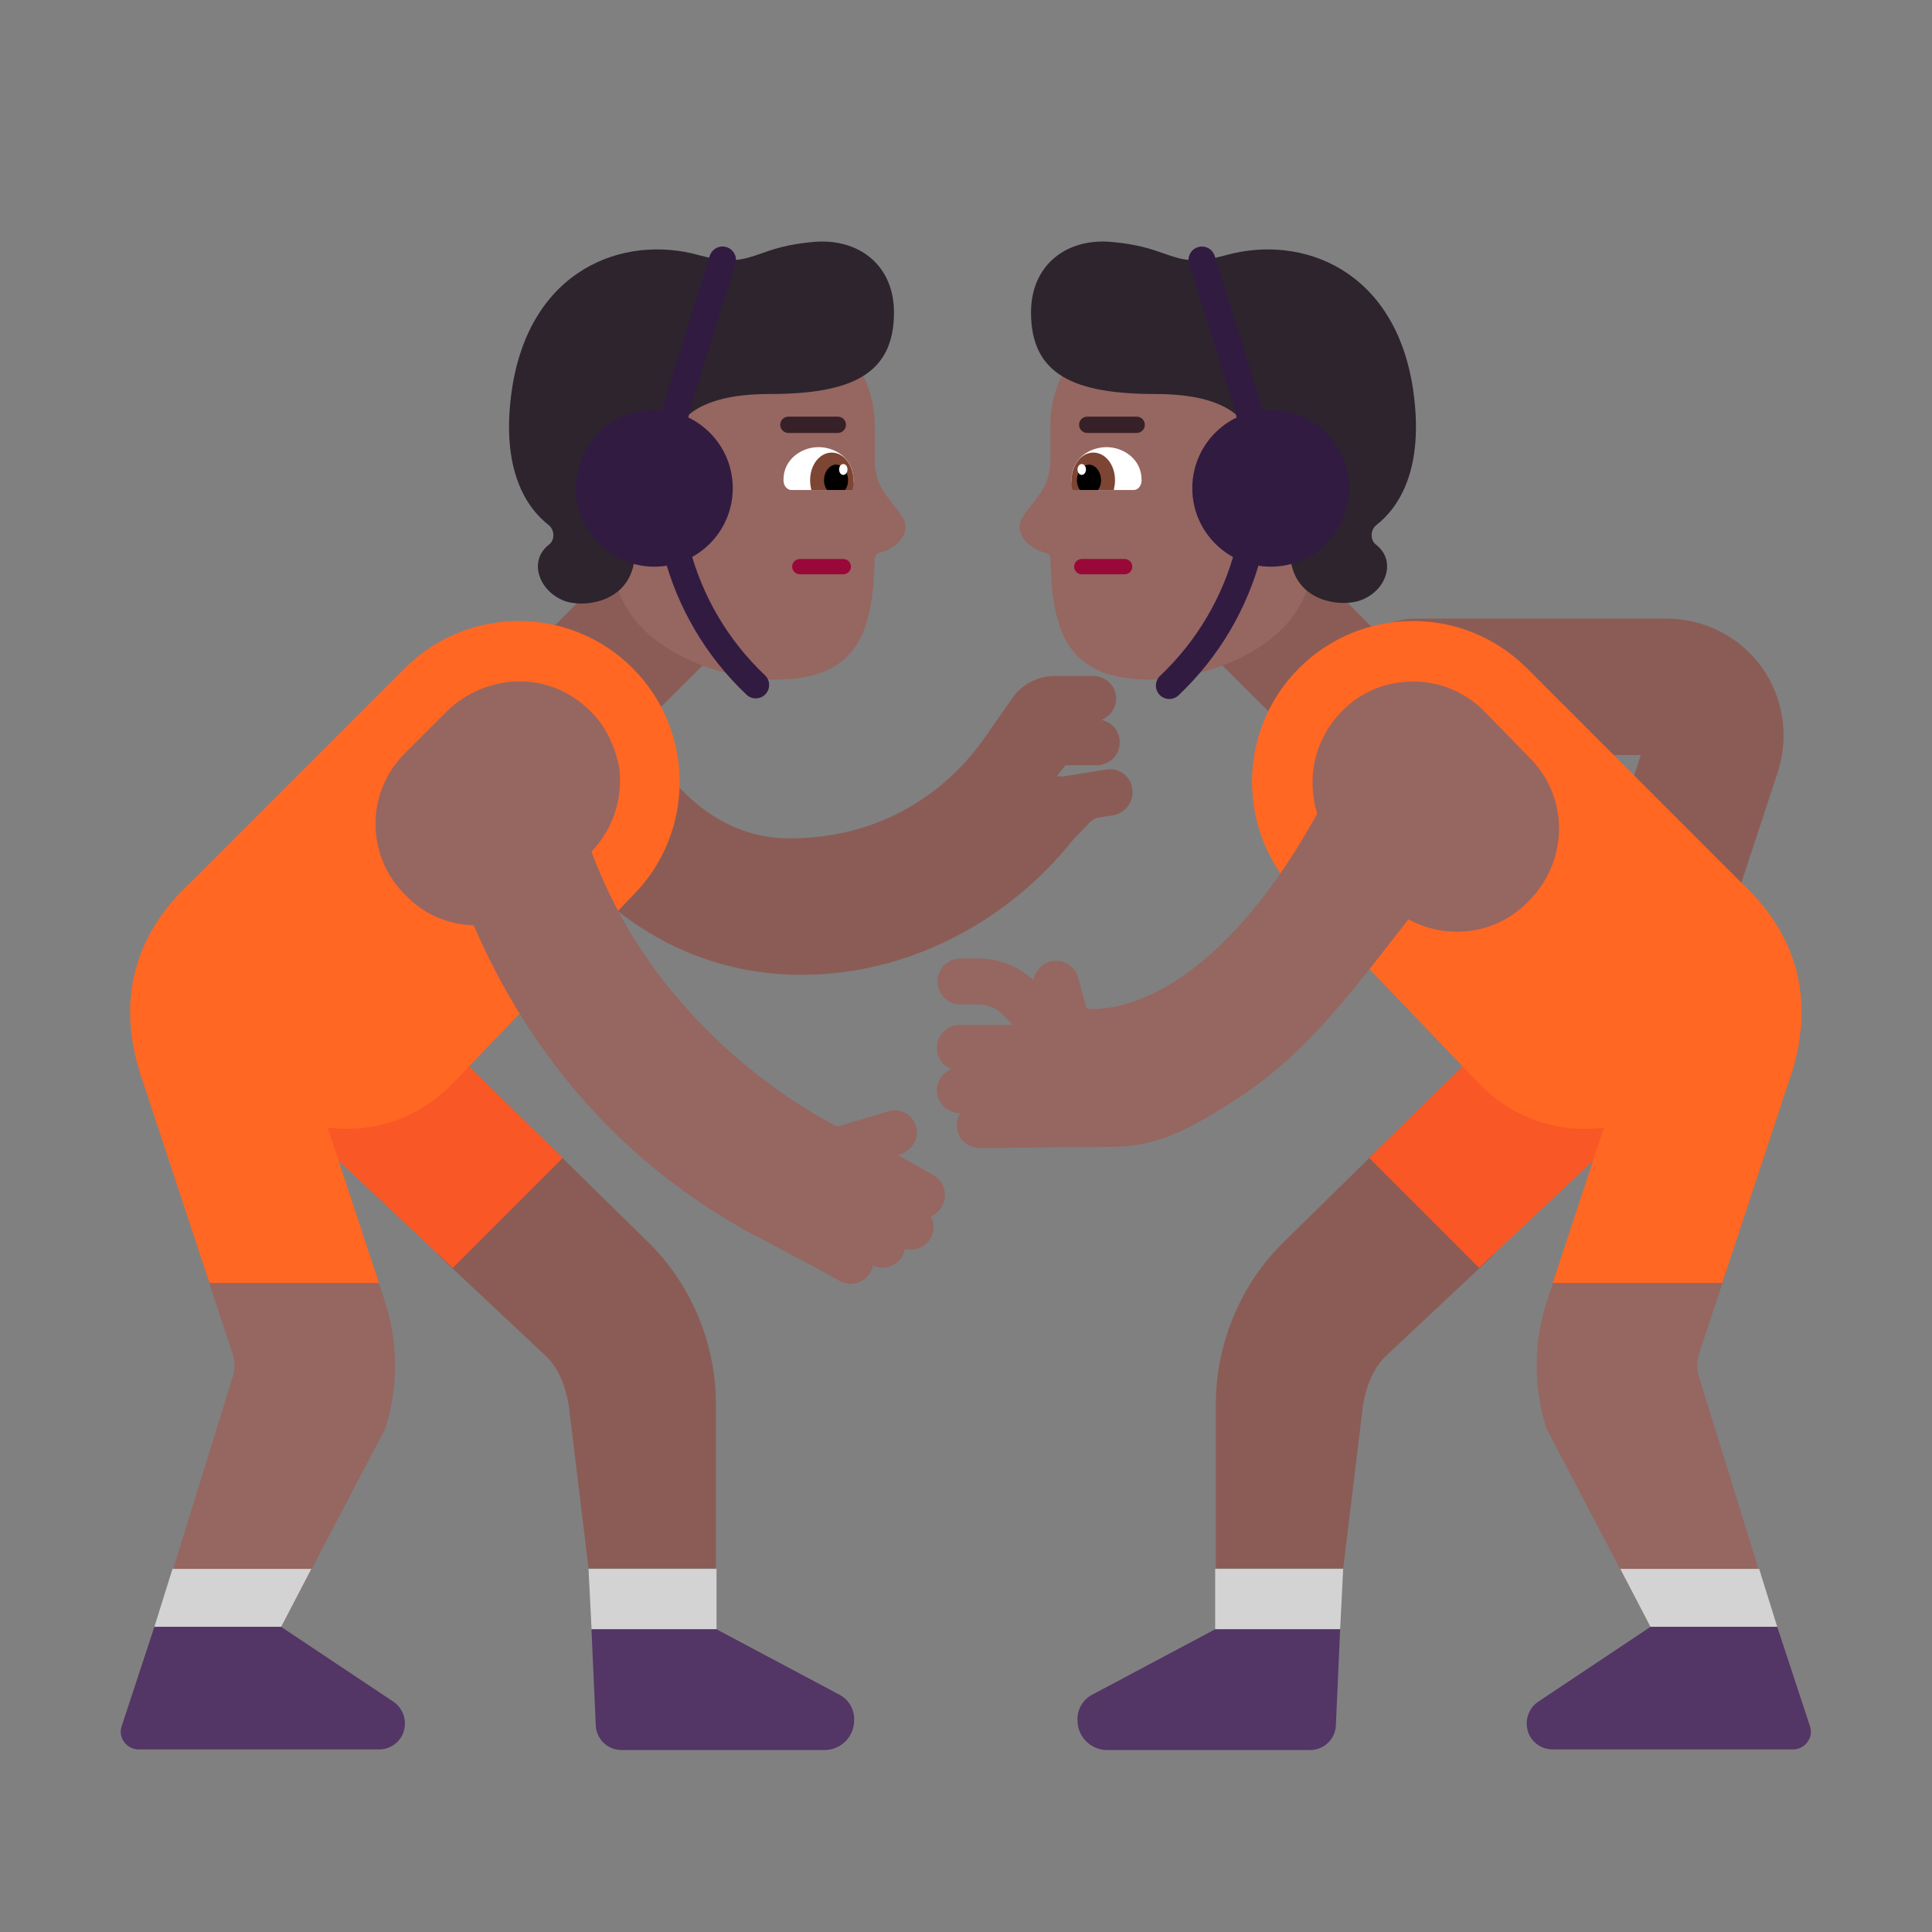 <svg width="32" height="32" viewBox="0 0 32 32" fill="none" xmlns="http://www.w3.org/2000/svg">
<rect x="0" y="0" width="32" height="32" fill="#808080" stroke="none"/>
<path d="M10.127 12.525L8.577 10.975L10.457 9.085L12.017 10.645L10.127 12.525ZM21.757 12.525L23.307 10.975L21.427 9.085L19.867 10.645L21.757 12.525Z" fill="#8B5C56"/>
<path d="M12.598 5.156H11.367C10.328 5.156 9.478 6.006 9.478 7.046L9.888 8.466L10.258 9.826C10.648 10.825 11.998 11.255 12.848 11.255C14.238 11.255 14.457 10.425 14.488 9.256C14.488 9.206 14.518 9.166 14.568 9.156C14.777 9.106 14.998 8.936 14.998 8.726C14.998 8.612 14.916 8.509 14.813 8.381C14.744 8.295 14.666 8.197 14.598 8.076C14.527 7.946 14.488 7.786 14.488 7.636V7.046C14.488 6.006 13.637 5.156 12.598 5.156ZM19.288 5.156H20.517C21.558 5.156 22.407 6.006 22.407 7.046L21.997 8.466L21.627 9.826C21.237 10.825 19.887 11.255 19.038 11.255C17.648 11.255 17.427 10.425 17.398 9.256C17.398 9.206 17.367 9.166 17.317 9.156C17.108 9.106 16.887 8.936 16.887 8.726C16.887 8.612 16.969 8.509 17.072 8.381C17.141 8.295 17.219 8.197 17.288 8.076C17.358 7.946 17.398 7.786 17.398 7.636V7.046C17.398 6.006 18.247 5.156 19.288 5.156Z" fill="#966661"/>
<path d="M22.797 8.696C22.697 8.776 22.687 8.946 22.797 9.026C23.137 9.296 22.957 9.796 22.527 9.946C22.177 10.066 21.367 9.956 21.367 9.116V8.516C21.447 8.396 21.497 8.246 21.497 8.086C21.497 7.706 21.217 7.396 20.847 7.336C20.777 7.306 20.727 7.326 20.727 7.326C20.727 7.326 20.747 6.526 19.147 6.526C17.787 6.526 17.077 6.206 17.077 5.176C17.077 4.376 17.677 3.946 18.397 4.006C18.835 4.043 19.082 4.129 19.285 4.201C19.573 4.302 19.773 4.372 20.307 4.226C21.567 3.876 23.117 4.466 23.407 6.466C23.597 7.786 23.157 8.416 22.797 8.696ZM9.087 8.696C9.187 8.776 9.197 8.946 9.087 9.026C8.747 9.296 8.927 9.796 9.357 9.956C9.707 10.075 10.517 9.966 10.517 9.126V8.526C10.437 8.406 10.387 8.256 10.387 8.096C10.387 7.706 10.667 7.396 11.037 7.336C11.107 7.316 11.157 7.326 11.157 7.326C11.157 7.326 11.137 6.526 12.737 6.526C14.097 6.526 14.807 6.206 14.807 5.176C14.807 4.376 14.207 3.946 13.487 4.006C13.049 4.043 12.803 4.129 12.6 4.201C12.311 4.302 12.111 4.372 11.577 4.226C10.317 3.876 8.767 4.466 8.477 6.466C8.287 7.786 8.727 8.416 9.087 8.696Z" fill="#2D242D"/>
<path d="M12.18 4.371C12.216 4.254 12.151 4.13 12.034 4.093C11.916 4.057 11.792 4.122 11.755 4.239L11.055 6.489C10.5 8.27 11.003 10.218 12.365 11.507C12.454 11.591 12.595 11.587 12.679 11.498C12.763 11.409 12.759 11.268 12.67 11.184C11.432 10.013 10.975 8.241 11.48 6.621L12.18 4.371ZM20.119 4.239C20.083 4.122 19.958 4.057 19.841 4.094C19.724 4.13 19.659 4.255 19.695 4.372L20.405 6.632C20.91 8.251 20.453 10.023 19.215 11.194C19.126 11.278 19.122 11.419 19.206 11.508C19.29 11.597 19.431 11.601 19.52 11.517C20.882 10.228 21.384 8.28 20.829 6.499L20.119 4.239Z" fill="#321B41"/>
<path d="M12.137 8.086C12.137 8.804 11.555 9.386 10.837 9.386C10.119 9.386 9.537 8.804 9.537 8.086C9.537 7.368 10.119 6.786 10.837 6.786C11.555 6.786 12.137 7.368 12.137 8.086ZM22.348 8.086C22.348 8.804 21.765 9.386 21.048 9.386C20.33 9.386 19.748 8.804 19.748 8.086C19.748 7.368 20.33 6.786 21.048 6.786C21.765 6.786 22.348 7.368 22.348 8.086Z" fill="#321B41"/>
<path d="M14.137 7.956C14.137 8.046 14.078 8.116 14.008 8.116H13.107C13.037 8.116 12.977 8.046 12.977 7.956V7.946C12.977 7.606 13.277 7.406 13.557 7.406C13.838 7.406 14.137 7.596 14.137 7.946V7.956Z" fill="white"/>
<path d="M17.748 7.956C17.748 8.046 17.808 8.116 17.878 8.116H18.778C18.848 8.116 18.908 8.046 18.908 7.956V7.946C18.908 7.606 18.608 7.406 18.328 7.406C18.048 7.406 17.748 7.596 17.748 7.946V7.956Z" fill="white"/>
<path d="M14.137 7.956C14.137 8.016 14.137 8.066 14.117 8.116H13.438C13.428 8.066 13.418 8.016 13.418 7.956C13.418 7.696 13.578 7.496 13.777 7.496C13.977 7.496 14.137 7.706 14.137 7.956ZM17.748 7.956C17.748 8.016 17.748 8.066 17.768 8.116H18.448C18.458 8.066 18.468 8.016 18.468 7.956C18.468 7.696 18.308 7.496 18.108 7.496C17.908 7.496 17.748 7.706 17.748 7.956Z" fill="#7D4533"/>
<path d="M14.047 7.956C14.047 8.016 14.027 8.076 13.998 8.116H13.697C13.668 8.076 13.648 8.016 13.648 7.956C13.648 7.816 13.738 7.696 13.848 7.696C13.957 7.696 14.047 7.816 14.047 7.956ZM17.837 7.956C17.837 8.016 17.857 8.076 17.887 8.116H18.187C18.217 8.076 18.237 8.016 18.237 7.956C18.237 7.816 18.147 7.696 18.037 7.696C17.927 7.696 17.837 7.816 17.837 7.956Z" fill="black"/>
<path d="M14.037 7.776C14.037 7.825 14.006 7.866 13.967 7.866C13.929 7.866 13.898 7.825 13.898 7.776C13.898 7.726 13.929 7.686 13.967 7.686C14.006 7.686 14.037 7.726 14.037 7.776ZM17.987 7.776C17.987 7.825 17.956 7.866 17.917 7.866C17.879 7.866 17.847 7.825 17.847 7.776C17.847 7.726 17.879 7.686 17.917 7.686C17.956 7.686 17.987 7.726 17.987 7.776Z" fill="white"/>
<path d="M27.127 16.276C27.237 16.316 27.357 16.336 27.477 16.336C27.957 16.336 28.397 16.036 28.537 15.546L29.447 12.786C29.637 12.196 29.537 11.546 29.177 11.046C28.817 10.546 28.227 10.246 27.607 10.246H23.447C22.827 10.246 22.327 10.746 22.327 11.376C22.327 12.006 22.827 12.506 23.447 12.506H27.177L26.407 14.856C26.217 15.446 26.537 16.086 27.127 16.276ZM18.317 12.746L17.637 12.856C17.597 12.862 17.552 12.861 17.506 12.854L17.648 12.675H18.168C18.378 12.675 18.547 12.505 18.547 12.296C18.547 12.112 18.418 11.96 18.246 11.924C18.381 11.867 18.48 11.74 18.487 11.586C18.497 11.366 18.317 11.196 18.107 11.196H17.477C17.217 11.196 16.977 11.306 16.807 11.506L16.297 12.236C16.292 12.243 16.282 12.255 16.269 12.274C16.078 12.537 15.099 13.886 13.077 13.886C11.479 13.886 10.703 12.311 10.59 12.081C10.584 12.068 10.579 12.059 10.577 12.056V12.066L8.537 12.976C8.587 13.096 9.877 15.926 12.937 16.136C13.057 16.146 13.177 16.146 13.287 16.146C15.037 16.146 16.697 15.266 17.777 13.906L18.027 13.646C18.077 13.586 18.147 13.546 18.227 13.536L18.427 13.506C18.617 13.476 18.767 13.306 18.757 13.116C18.757 12.876 18.547 12.706 18.317 12.746Z" fill="#8B5C56"/>
<path d="M6.198 21.016H3.388L3.848 22.406C3.898 22.546 3.898 22.686 3.848 22.826L2.488 27.216H4.518L6.378 23.666C6.598 22.986 6.598 22.246 6.378 21.566L6.198 21.016Z" fill="#966661"/>
<path d="M25.797 21.016H28.607L28.147 22.406C28.097 22.546 28.097 22.686 28.147 22.826L29.507 27.216H27.477L25.617 23.666C25.397 22.986 25.397 22.246 25.617 21.566L25.797 21.016Z" fill="#966661"/>
<path d="M9.108 18.976L10.728 20.566C11.448 21.266 11.858 22.256 11.858 23.256V25.976H9.748L9.418 23.256C9.358 22.946 9.258 22.676 9.048 22.466L7.258 20.786L9.108 18.976Z" fill="#8B5C56"/>
<path d="M22.888 18.976L21.268 20.566C20.548 21.266 20.138 22.256 20.138 23.256V25.976H22.248L22.578 23.256C22.638 22.946 22.738 22.676 22.948 22.466L24.738 20.786L22.888 18.976Z" fill="#8B5C56"/>
<path d="M13.058 6.901C12.983 6.901 12.923 6.961 12.923 7.036C12.923 7.11 12.983 7.171 13.058 7.171H13.878C13.952 7.171 14.012 7.11 14.012 7.036C14.012 6.961 13.952 6.901 13.878 6.901H13.058Z" fill="#372128"/>
<path d="M18.008 6.901C17.933 6.901 17.873 6.961 17.873 7.036C17.873 7.11 17.933 7.171 18.008 7.171H18.828C18.902 7.171 18.962 7.11 18.962 7.036C18.962 6.961 18.901 6.901 18.827 6.901H18.008Z" fill="#372128"/>
<path d="M2.557 26.946L2.857 25.986H5.157L4.657 26.946H2.557ZM9.798 26.986L9.748 25.986H11.868V26.986H9.798ZM22.247 25.986L22.197 26.986H20.127V25.986H22.247ZM29.437 26.946L29.137 25.986H26.837L27.337 26.946H29.437Z" fill="#D3D3D3"/>
<path d="M13.247 9.259C13.178 9.259 13.121 9.316 13.121 9.386C13.121 9.455 13.178 9.512 13.247 9.512H13.967C14.037 9.512 14.094 9.455 14.094 9.386C14.094 9.316 14.037 9.259 13.967 9.259H13.247ZM17.917 9.259C17.848 9.259 17.791 9.316 17.791 9.386C17.791 9.455 17.848 9.512 17.917 9.512H18.627C18.697 9.512 18.754 9.455 18.754 9.386C18.754 9.316 18.697 9.259 18.627 9.259H17.917Z" fill="#990838"/>
<path d="M4.247 16.086C4.767 15.556 5.607 15.556 6.137 16.066L9.32 19.18L7.499 21.001L4.267 17.966C3.737 17.456 3.727 16.606 4.247 16.086ZM24.499 20.999L27.727 17.966C28.257 17.456 28.267 16.606 27.747 16.086C27.227 15.556 26.387 15.556 25.857 16.066L22.677 19.177L24.499 20.999Z" fill="#F95725"/>
<path d="M4.657 26.946H2.557L2.017 28.586C1.947 28.776 2.097 28.976 2.297 28.976H6.277C6.517 28.976 6.707 28.786 6.707 28.546C6.707 28.406 6.637 28.266 6.517 28.186L4.657 26.946ZM29.437 26.946H27.337L25.477 28.186C25.357 28.266 25.287 28.406 25.287 28.546C25.287 28.786 25.477 28.976 25.717 28.976H29.697C29.897 28.976 30.047 28.776 29.977 28.586L29.437 26.946ZM11.867 26.986L13.897 28.066C14.057 28.146 14.157 28.316 14.147 28.496C14.147 28.766 13.927 28.986 13.657 28.986H10.297C10.057 28.986 9.867 28.796 9.867 28.556L9.797 26.986H11.867ZM20.127 26.986L18.097 28.066C17.937 28.146 17.837 28.316 17.847 28.496C17.847 28.766 18.067 28.986 18.337 28.986H21.697C21.937 28.986 22.127 28.796 22.127 28.556L22.197 26.986H20.127Z" fill="#533566"/>
<path d="M2.377 17.946C1.887 16.586 2.237 15.466 3.157 14.616L6.707 11.066C7.747 10.026 9.437 10.026 10.477 11.066C11.517 12.106 11.517 13.796 10.477 14.836L7.497 17.946C6.927 18.536 6.157 18.776 5.427 18.676L6.277 21.25H3.469L2.377 17.946ZM28.526 21.25L29.617 17.946C30.108 16.586 29.758 15.466 28.837 14.616L25.288 11.066C24.247 10.026 22.558 10.026 21.517 11.066C20.477 12.106 20.477 13.796 21.517 14.836L24.497 17.946C25.067 18.536 25.837 18.776 26.567 18.676L25.718 21.25H28.526Z" fill="#FF6723"/>
<path d="M14.877 19.136L15.447 19.456C15.627 19.556 15.707 19.776 15.607 19.966C15.567 20.056 15.497 20.116 15.417 20.146C15.477 20.256 15.477 20.386 15.417 20.506C15.347 20.626 15.217 20.696 15.087 20.696C15.047 20.696 15.017 20.696 14.987 20.686C14.977 20.726 14.967 20.766 14.947 20.806C14.877 20.926 14.747 20.996 14.617 20.996C14.567 20.996 14.507 20.986 14.457 20.956C14.457 20.996 14.437 21.036 14.417 21.076C14.347 21.196 14.217 21.266 14.087 21.266C14.027 21.266 13.967 21.246 13.907 21.216L13.457 20.966L13.397 20.936L12.587 20.506C12.537 20.486 12.497 20.466 12.447 20.436L12.397 20.406C9.837 18.996 8.517 16.886 7.847 15.326C7.427 15.316 7.017 15.146 6.707 14.816L6.677 14.786C6.057 14.136 6.067 13.116 6.707 12.476L7.387 11.796C7.707 11.476 8.147 11.286 8.607 11.286C9.127 11.286 9.597 11.526 9.927 11.946C10.097 12.176 10.207 12.446 10.257 12.726C10.317 13.246 10.147 13.736 9.797 14.106C9.907 14.406 10.057 14.746 10.247 15.106C11.047 16.606 12.397 17.886 13.857 18.656H13.887L14.717 18.406C14.917 18.346 15.127 18.466 15.177 18.676C15.227 18.866 15.097 19.066 14.897 19.126L14.877 19.136Z" fill="#966661"/>
<path d="M24.578 11.775L25.358 12.575C25.998 13.236 25.978 14.296 25.288 14.956L25.268 14.976C24.738 15.486 23.948 15.566 23.328 15.226C23.294 15.269 23.26 15.312 23.227 15.355C22.204 16.672 21.532 17.538 20.418 18.245C20.392 18.262 20.365 18.278 20.339 18.295C19.825 18.616 19.218 18.995 18.448 18.995C18.108 18.995 16.228 19.015 16.228 19.015C16.018 19.015 15.848 18.846 15.848 18.636C15.848 18.566 15.868 18.495 15.908 18.436H15.898C15.688 18.436 15.518 18.265 15.518 18.055C15.518 17.895 15.618 17.765 15.758 17.706C15.618 17.655 15.518 17.515 15.518 17.355C15.518 17.145 15.688 16.976 15.898 16.976H16.778L16.598 16.796C16.498 16.695 16.358 16.636 16.208 16.636H15.908C15.698 16.636 15.528 16.465 15.528 16.256C15.528 16.046 15.698 15.876 15.908 15.876H16.208C16.548 15.876 16.868 16.006 17.118 16.235C17.138 16.096 17.248 15.966 17.398 15.925C17.598 15.876 17.808 15.995 17.858 16.195L17.998 16.706C17.998 16.706 19.858 17.015 21.818 13.476C21.798 13.415 21.778 13.345 21.768 13.275C21.648 12.605 21.918 11.966 22.468 11.575C22.658 11.445 22.868 11.355 23.098 11.316C23.648 11.216 24.188 11.386 24.578 11.775Z" fill="#966661"/>
</svg>
